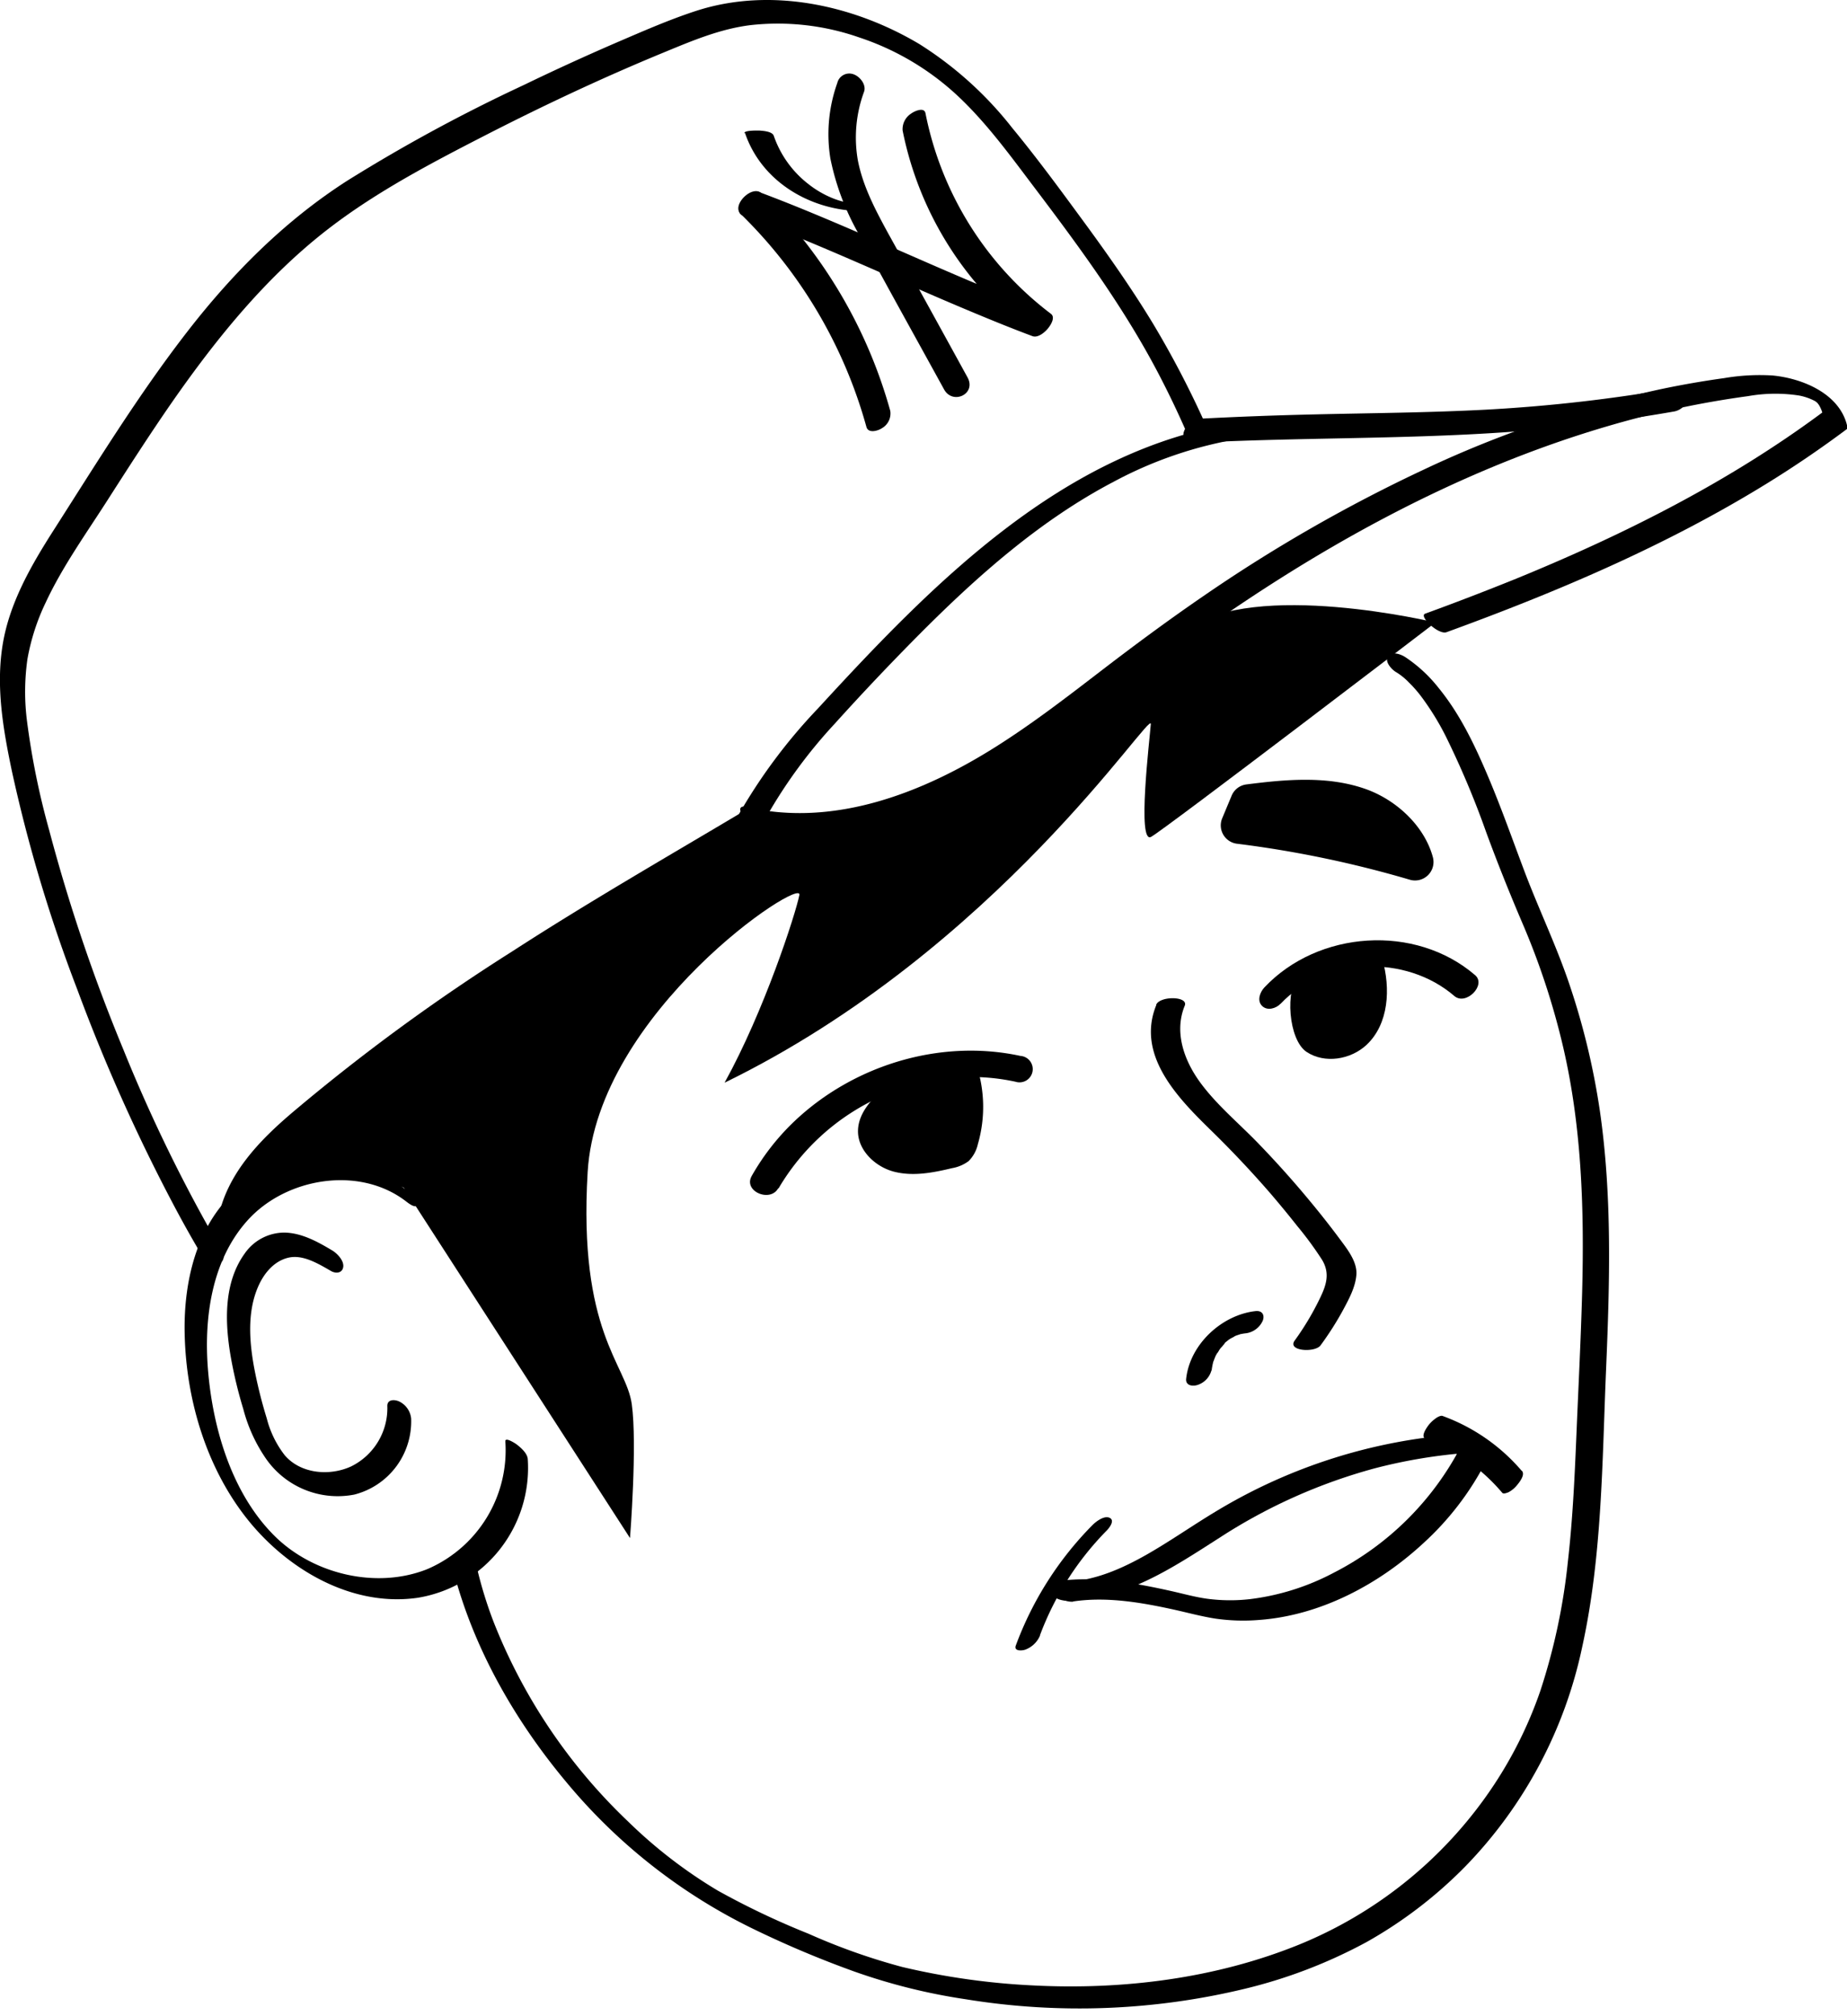 <svg xmlns="http://www.w3.org/2000/svg" viewBox="0 0 300 327.36"><g id="Layer_2" data-name="Layer 2"><path d="M40,197.09c1.16-6.07,5.52-10.77,10-14.7,5.41-4.73,11.14-9.13,16.93-13.38,11.17-8.22,22.88-15.62,34.77-22.75,7.15-4.29,14.35-8.5,21.52-12.77.66-.39,1.74-1.27,1-2.09s-2.37-.29-3.07.12c-12.72,7.57-25.56,14.95-38,23a321.41,321.41,0,0,0-35.51,26C42.18,185.14,36.8,190.64,35.4,198c-.35,1.84,4.24.83,4.57-.89Z"/><path d="M196.4,70.25a155.5,155.5,0,0,0-9.17-17.78C184,47.15,180.44,42.05,176.76,37c-4-5.45-8-10.95-12.32-16.19A59.26,59.26,0,0,0,149.35,7.17C138.64.78,125.09-2.16,113,1.79c-4.41,1.44-8.71,3.34-13,5.18q-7.6,3.29-15.06,6.9a267.41,267.41,0,0,0-28.5,15.45c-10.1,6.47-18.54,14.92-25.88,24.36-8.1,10.42-15,21.72-22.12,32.84-3.54,5.57-6.92,11.53-8,18.12-1.13,6.87.07,13.79,1.48,20.52a243.11,243.11,0,0,0,10.64,35.53A291.42,291.42,0,0,0,28.38,196q2,3.77,4.17,7.44a3.23,3.23,0,0,0,2.83,1.71c1.09-.16,1.11-1.28.64-2.08a254.14,254.14,0,0,1-16-32.69A280.51,280.51,0,0,1,8,134.85a124.94,124.94,0,0,1-3.6-17.65A37.65,37.65,0,0,1,4.46,107a35.44,35.44,0,0,1,3-9.24c2.69-5.75,6.45-11,9.86-16.32s7-10.92,10.69-16.23C35.23,54.86,43.33,44.86,53.4,37.11c7.79-6,16.68-10.65,25.39-15.12,9.48-4.86,19.14-9.4,29-13.46,4.58-1.89,9.16-3.84,14.12-4.45a40.09,40.09,0,0,1,17.65,2,43.44,43.44,0,0,1,15.86,9.36c4.84,4.5,8.73,9.91,12.7,15.15,7.36,9.73,14.57,19.54,20.21,30.4q2.22,4.27,4.17,8.69a3.52,3.52,0,0,0,2.57,2.19c.93.12,1.78-.58,1.34-1.58Z"/><path d="M124.52,132.58a81.19,81.19,0,0,1,11.06-15.06q6.72-7.45,13.81-14.58c9.41-9.45,19.63-18.5,31.51-24.72a66,66,0,0,1,20.61-7c.78-.12,2.31-.54,2.21-1.6s-1.83-1.14-2.53-1c-28.52,4.35-49.75,26.19-68.38,46.47a89,89,0,0,0-12.94,17.38c-.53,1,1.27,1.4,1.85,1.42a3,3,0,0,0,2.8-1.28Z"/><path d="M123.21,134c26.55,6.34,48.33-14.33,68-28.66,21.46-15.68,45.09-29,70.75-36.38a154.35,154.35,0,0,1,22-4.64,25.48,25.48,0,0,1,8.22-.1,9,9,0,0,1,2.79,1c-.26-.18.24.25.11.09a5.07,5.07,0,0,1,.36.45,5.19,5.19,0,0,1,.66,1.7v-.56c-15.18,11.29-32.19,19.84-49.67,27-4.94,2-9.93,3.92-14.95,5.75-1.09.4,2.19,3.51,3.49,3,17.9-6.52,35.53-14,51.79-24q6.82-4.19,13.25-9a.59.59,0,0,0,0-.56c-1.25-5.21-7.31-7.67-12.12-8.12a34.35,34.35,0,0,0-7.84.43q-5,.69-10,1.73a177.6,177.6,0,0,0-38.76,13.11A251.07,251.07,0,0,0,195.45,96.8c-5.69,3.9-11.23,8-16.7,12.2s-10.91,8.39-16.72,12.08c-11.94,7.6-26.55,13.36-40.85,9.94-.89-.21-1.2.29-.73,1a5,5,0,0,0,2.76,1.94Z"/><path d="M193.79,71.92c19.83-1.06,39.76-.42,59.52-2.49,6.25-.65,12.47-1.54,18.65-2.62a2.88,2.88,0,0,0,2.28-2.42c0-1.2-1.07-1.57-2.07-1.4a257.84,257.84,0,0,1-30.59,3.52c-9.32.5-18.65.56-28,.78q-9.26.21-18.51.69a3,3,0,0,0-2.73,2,1.43,1.43,0,0,0,1.42,2Z"/><path d="M66,193.24c-7.41-5.76-18.16-6.83-26-1.26S29.75,207.74,30,216.8c.27,10.78,3.67,22,10.6,30.41,6.52,7.89,16.78,13.78,27.31,12.23a21.37,21.37,0,0,0,17.81-22.53c-.08-.94-1.11-1.83-1.81-2.37-.17-.13-1.89-1.27-1.83-.48a21,21,0,0,1-12.66,20.73c-8.24,3.3-18.49.85-24.75-5.31-7-6.9-10.11-17.51-10.89-27.07-.68-8.42.6-17.82,6.48-24.3,6.24-6.88,18.12-8.89,25.73-3,.34.26,1.57,1.24,1.83.48s-1.4-2.06-1.8-2.38Z"/><path d="M73.25,253.47c3.1,13.19,10,25.43,18.61,35.76a91.4,91.4,0,0,0,29.88,23.69,165.79,165.79,0,0,0,17,7.21,96.31,96.31,0,0,0,18.18,4.52,114.68,114.68,0,0,0,45.27-1.71,81.57,81.57,0,0,0,19.8-7.6,71.67,71.67,0,0,0,15.94-12.19A72.54,72.54,0,0,0,257,267.38c3.24-14.73,3.23-30.06,3.87-45.06.59-13.94,1-28-1-41.86A117.64,117.64,0,0,0,255,160.1c-2.07-6.21-4.89-12.08-7.22-18.17-2-5.27-3.86-10.6-6.06-15.79s-4.57-10.17-8.06-14.44a23.28,23.28,0,0,0-5.41-5c-.71-.46-2.15-1-2.78-.14s.54,2.1,1.19,2.52a10.09,10.09,0,0,1,2.16,1.72,19.68,19.68,0,0,1,2.06,2.35,43.54,43.54,0,0,1,3.92,6.35,143.69,143.69,0,0,1,6.61,15.68c1.84,5,3.77,9.81,5.84,14.66a120,120,0,0,1,6.68,20.33c3,13,3.4,26.37,3.05,39.68-.2,7.41-.58,14.81-.89,22.21-.3,7.19-.61,14.4-1.43,21.55a100,100,0,0,1-4.47,20.95,67.47,67.47,0,0,1-9,17.4A69.37,69.37,0,0,1,211,315.77c-13.56,5.5-28.58,7.37-43.13,6.63a116.11,116.11,0,0,1-21.32-3A101.79,101.79,0,0,1,131.32,314,128.58,128.58,0,0,1,116.59,307,78,78,0,0,1,102,295.76a90.37,90.37,0,0,1-21.86-32.48,68.06,68.06,0,0,1-2.68-8.72,3.3,3.3,0,0,0-2.43-2.24c-.79-.2-2.06,0-1.8,1.15Z"/><path d="M53.88,203c-2.33-1.39-4.93-2.82-7.72-2.85a7.85,7.85,0,0,0-6.4,3.38c-3.46,4.77-3.24,11.19-2.29,16.73a71.84,71.84,0,0,0,2.05,8.55,25.5,25.5,0,0,0,3.75,8.15,14.18,14.18,0,0,0,14.29,5.73,12.27,12.27,0,0,0,9.22-12.36,3.45,3.45,0,0,0-1.87-2.72c-.68-.36-2-.47-2,.67a10.54,10.54,0,0,1-5.88,9.84c-3.48,1.6-8.16,1.22-10.77-1.8a16.31,16.31,0,0,1-2.93-6c-.74-2.38-1.36-4.82-1.86-7.26-.94-4.64-1.47-9.91.55-14.34.94-2.06,2.57-4,4.89-4.51s4.81,1,6.84,2.17c.78.46,1.86.38,2-.66s-1-2.22-1.87-2.72Z"/><path d="M168.91,265.55a48.34,48.34,0,0,1,10.83-17c.41-.41,1.4-1.64.5-2.08s-2.27.64-2.8,1.18A54.8,54.8,0,0,0,165,267.18c-.39,1,1.06.88,1.59.67a4.18,4.18,0,0,0,2.35-2.3Z"/><path d="M247.16,238.83a30.7,30.7,0,0,0-12.86-8.91c-.32-.12-1,.29-1.16.44a5.18,5.18,0,0,0-1.29,1.31c-.33.49-1.11,1.7-.24,2A30,30,0,0,1,244,242.4c.21.25.77,0,1-.08a4.45,4.45,0,0,0,1.33-1.07c.41-.49,1.45-1.74.87-2.42Z"/><path d="M173.23,259.92c9.46-.06,17.25-5.36,24.93-10.27a88.93,88.93,0,0,1,25.13-11.22,84.82,84.82,0,0,1,15.34-2.53c.93-.07,1.77-.88,1.25-1.8s-2-1.27-3.08-1.19a88.24,88.24,0,0,0-39,12.33c-3.82,2.28-7.46,4.84-11.31,7.06-4.25,2.44-8.94,4.53-13.93,4.57-.86,0-2.17.31-2,1.44s1.77,1.62,2.66,1.61Z"/><path d="M174.29,260.05c5.45-.82,11.1.16,16.42,1.33,2.21.49,4.4,1.09,6.63,1.44a31.57,31.57,0,0,0,7.27.22c9.95-.75,19.41-5.8,26.64-12.51a47,47,0,0,0,10-13c.82-1.62-3.25-4.09-4-2.57a47.8,47.8,0,0,1-20.59,20.41,39.25,39.25,0,0,1-13.72,4.31,28.46,28.46,0,0,1-6.84-.07c-2-.27-4.06-.86-6.07-1.3-6-1.33-12.36-2.44-18.52-1.53-1.09.17-.7,1.35-.22,1.93a3.64,3.64,0,0,0,3,1.38Z"/><path d="M126.44,193A36.68,36.68,0,0,1,155,175a33.76,33.76,0,0,1,9.93.65,2.15,2.15,0,1,0,.81-4.19c-13.06-2.82-27.17,1.52-36.79,10.69a38.23,38.23,0,0,0-6.85,8.8c-1.42,2.5,3,4.36,4.3,2Z"/><path d="M144.16,176.14c-2.31,2.05-4.81,4.49-4.8,7.58s2.82,5.77,5.89,6.55,6.29.16,9.37-.58a6.32,6.32,0,0,0,2.7-1.14,5.6,5.6,0,0,0,1.51-2.76,21.71,21.71,0,0,0-.31-13.08"/><path d="M208,163c7.17-7.61,20.32-8.08,28.22-1.27,1.88,1.62,5.24-1.77,3.38-3.38-9.72-8.36-25.5-7.28-34.24,2-.72.77-1.23,2.15-.36,3s2.29.39,3-.37Z"/><path d="M187.82,163.18c-3.4,8.29,3.73,15.34,9.11,20.6q4.9,4.8,9.41,10,2.24,2.61,4.37,5.31a56.22,56.22,0,0,1,4,5.44c1.4,2.28.68,4.26-.42,6.49a44.86,44.86,0,0,1-4,6.66c-1.26,1.74,3.35,2,4.21.77a50.46,50.46,0,0,0,3.65-5.73c.94-1.76,2-3.68,2.16-5.71s-1.34-4-2.55-5.62q-2.11-2.85-4.37-5.6-4.35-5.32-9.15-10.27c-3.1-3.19-6.61-6.1-9.26-9.7s-4.31-8.21-2.55-12.51c.65-1.56-4-1.63-4.64-.16Z"/><path d="M196.8,222.56a9.88,9.88,0,0,1,.27-1.44c-.11.41,0-.06.05-.12s.06-.18.1-.27.18-.46.29-.68a1.79,1.79,0,0,0,.2-.39c0,.12-.18.31,0,.08s.26-.42.4-.62.17-.24.26-.35,0,0-.09.11c.2-.17.36-.42.54-.6L199,218c.32-.31-.32.27-.09.08l.58-.46.3-.21c-.14.13-.44.27-.1.06s.42-.24.64-.35a3.41,3.41,0,0,0,.33-.17c-.17.12-.39.17-.06,0a7,7,0,0,1,.69-.24,1.08,1.08,0,0,1,.35-.1c-.22,0-.3.06,0,0s.53-.09.8-.12a3.51,3.51,0,0,0,2.67-2.05c.35-.95-.14-1.66-1.18-1.54-5.51.62-10.67,5.42-11.27,11-.11,1.07,1,1.26,1.82,1a3.42,3.42,0,0,0,2.29-2.38Z"/><path d="M211.06,158.07c-2.42,2.57-1.78,10.79,1.16,12.74s7.17,1.26,9.75-1.15c3.62-3.41,3.92-9.16,2.55-13.94"/><path d="M200.05,129.2a3,3,0,0,1,2.37-1.82c6.49-.83,13.18-1.43,19.33.72,5.11,1.79,9.67,6.1,11,11.15a3,3,0,0,1-3.73,3.61A176.51,176.51,0,0,0,200.88,137a3,3,0,0,1-2.37-4.11Z"/><path d="M120.29,34.73a77,77,0,0,1,20.44,34.6c.31,1.1,1.89.63,2.52.2a2.75,2.75,0,0,0,1.35-2.82A78.84,78.84,0,0,0,123.71,31.4c-1.51-1.46-4.91,1.88-3.42,3.33Z"/><path d="M120.65,35c12.59,4.69,24.76,10.46,37.15,15.63,3.28,1.37,6.57,2.71,9.89,3.95.9.33,2-.61,2.51-1.23s1.24-1.82.5-2.39a54,54,0,0,1-20.38-32.58c-.22-1.08-1.87-.29-2.34.07a3,3,0,0,0-1.37,2.75,55.31,55.31,0,0,0,20.77,33.19l3-3.61c-12.58-4.69-24.75-10.46-37.14-15.64-3.28-1.37-6.57-2.7-9.9-3.94-1.61-.6-4.56,3.1-2.69,3.8Z"/><path d="M121,21.57c2.58,7.65,10.08,12.29,18,12.68.43,0,2.32.24,2.43-.45S139.26,33,139,33l-.68-.05c-.06,0-.65-.07-.36,0l-.35-.06c-.7-.11.36.1-.33-.07a12.77,12.77,0,0,1-2-.62,16.11,16.11,0,0,1-4-2.33,16.84,16.84,0,0,1-5.6-7.82c-.25-.71-1.7-.8-2.33-.85-.19,0-2.6-.07-2.43.45Z"/><path d="M136,13.47a24.73,24.73,0,0,0-1.13,12.24,41.31,41.31,0,0,0,4.86,12.72c4.48,8.3,9.07,16.54,13.61,24.8,1.41,2.57,5.29.75,3.81-1.95q-6.48-11.81-13-23.59c-2-3.68-4-7.47-4.81-11.64a21.47,21.47,0,0,1,1-11.14c.42-1.16-.69-2.52-1.74-2.86A2,2,0,0,0,136,13.47Z"/><path d="M39,193.25c-6.64,6.2,17.88-21.43,35.56-31.43s47.6-29.31,47.6-29.31,12.64,3.64,24.43-1.54,34.86-20.42,46-28.69,40.57-1.2,40.57-1.2-43.9,33.55-46.19,34.81-.26-15.59-.05-18.3-25,36.66-69.23,58.22c6.43-11.61,11.53-27.37,12.15-30.48s-32.85,19-34.39,45,6.26,31.12,7.17,37.69-.29,21.73-.29,21.73L65.59,192.86S47.76,185.11,39,193.25Z"/></g></svg>